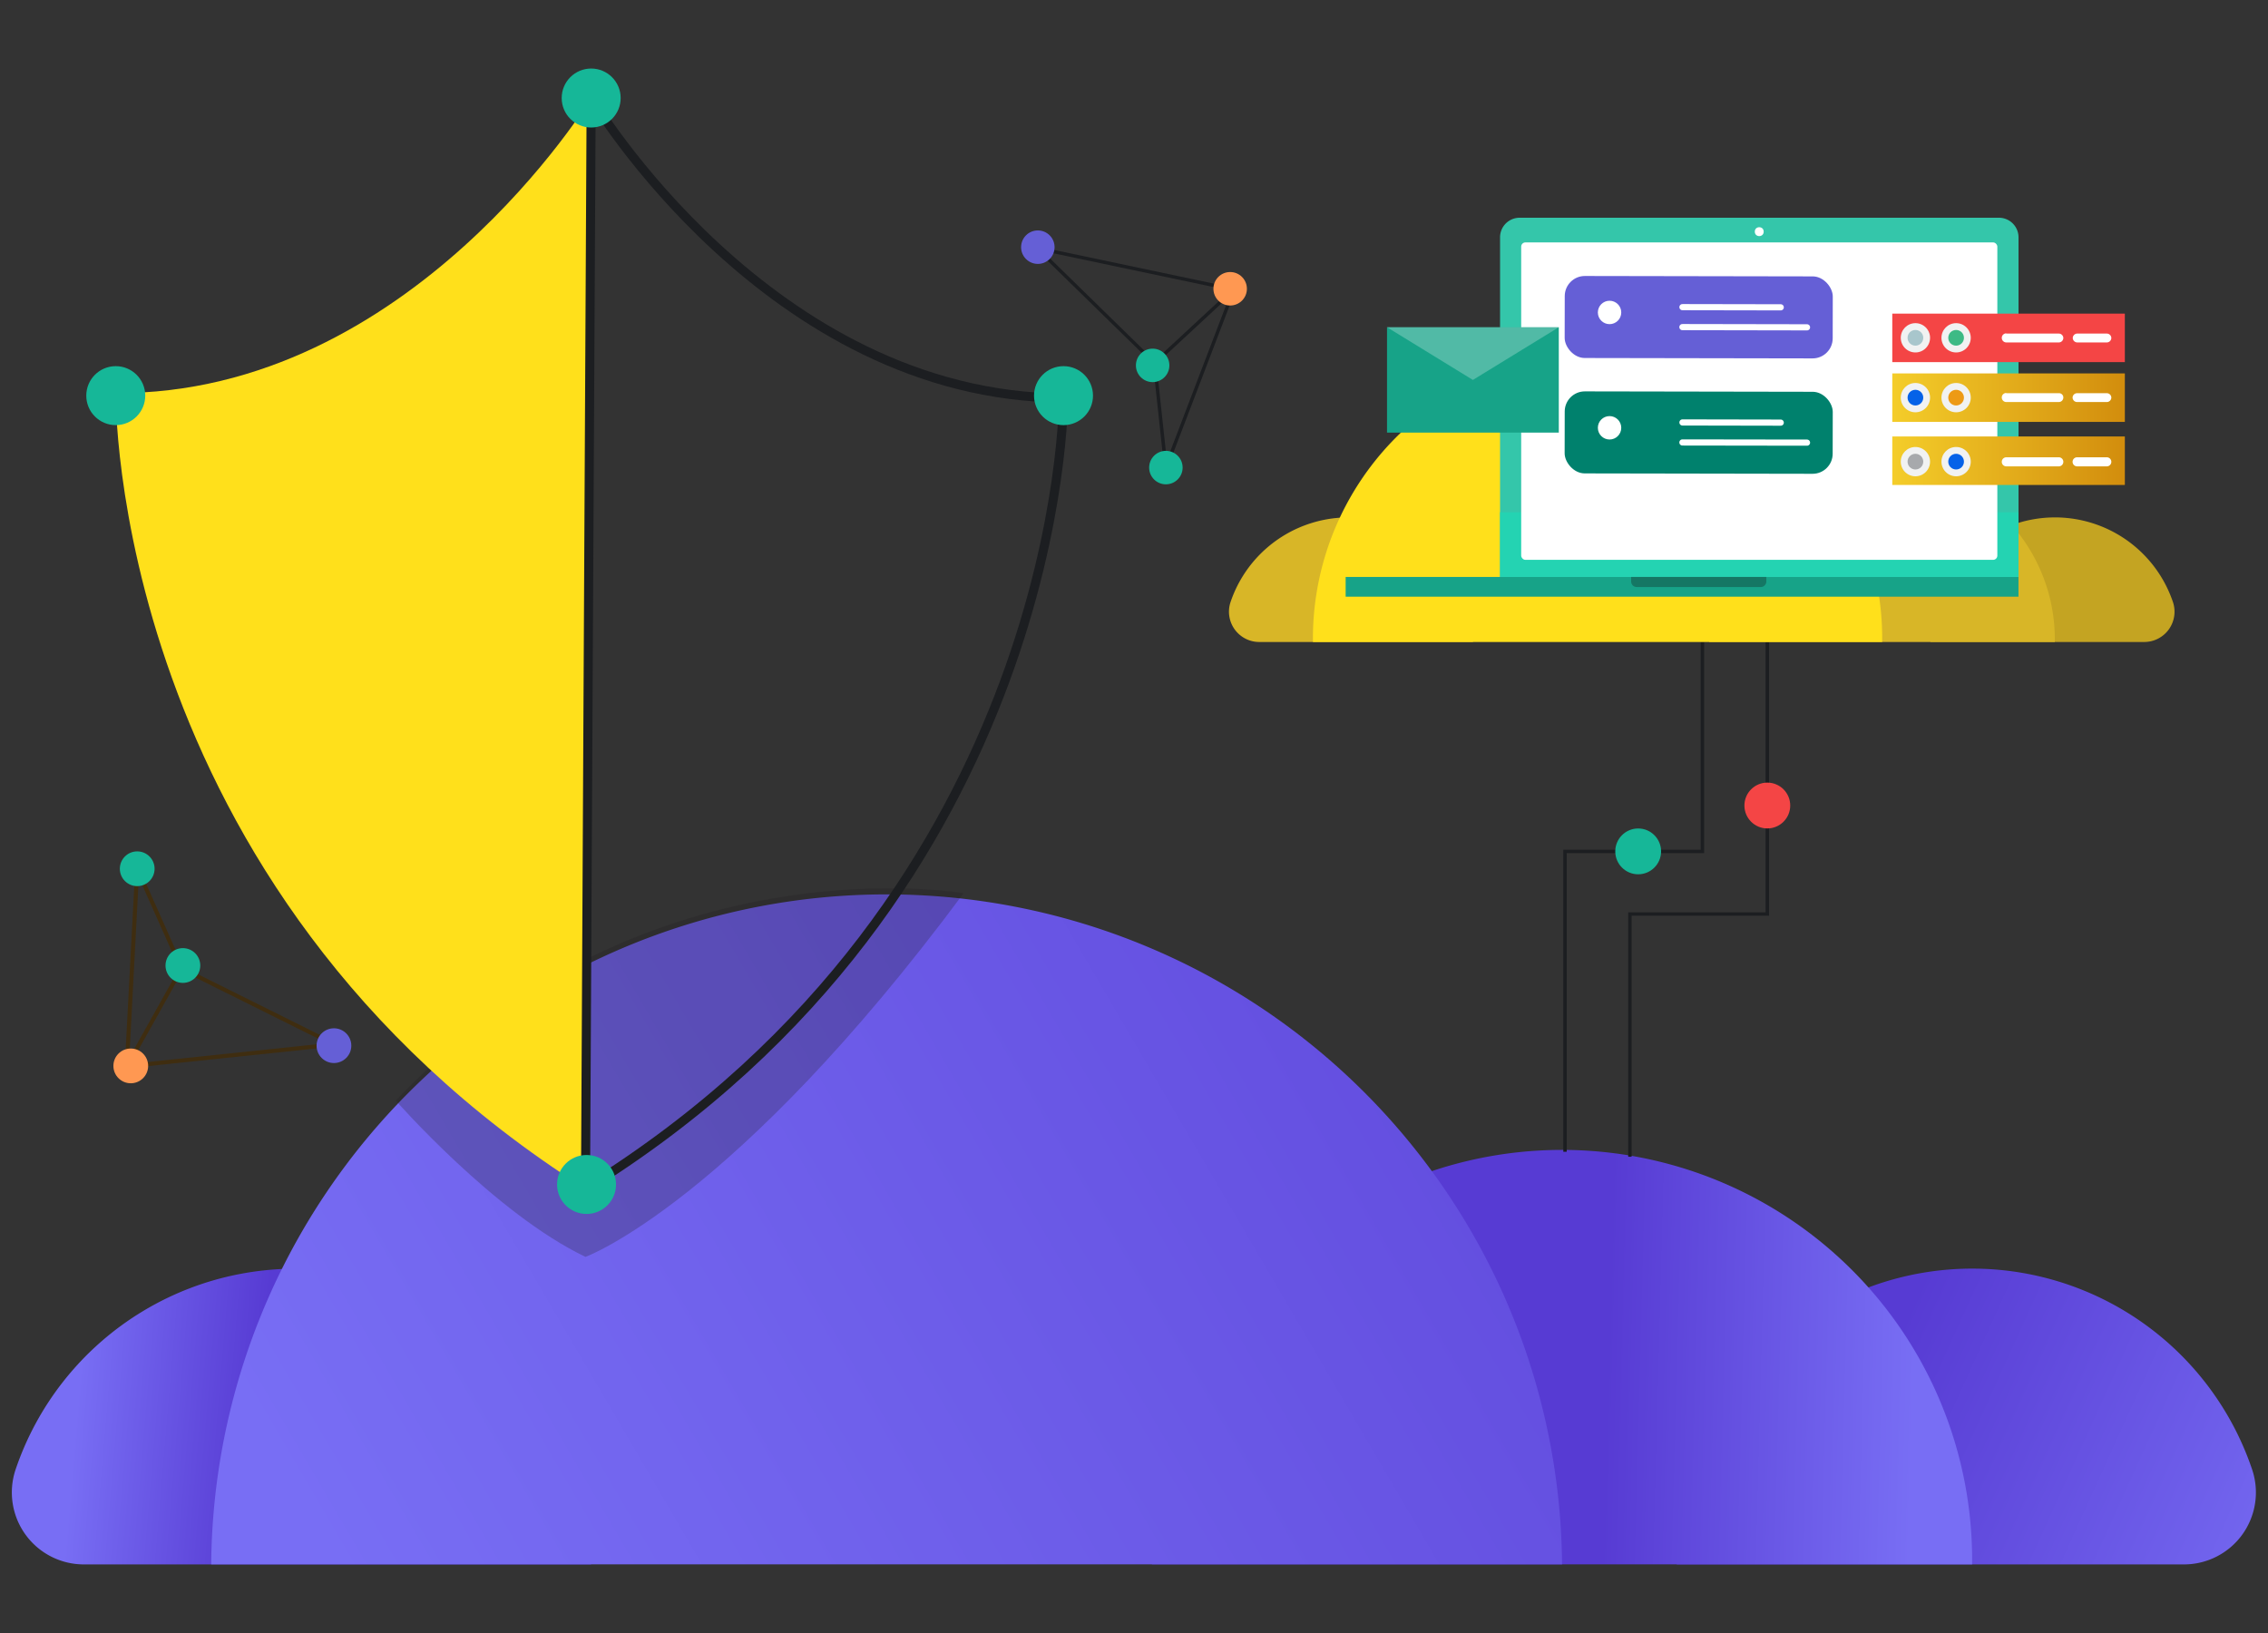 <svg id="Layer_1" data-name="Layer 1" xmlns="http://www.w3.org/2000/svg" xmlns:xlink="http://www.w3.org/1999/xlink" viewBox="0 0 500 360"><rect x="0" y="0" width="500" height="360" fill="#333333" stroke="none"/><defs><style>.cls-1{fill:url(#linear-gradient);}.cls-2{fill:url(#linear-gradient-2);}.cls-3{fill:url(#linear-gradient-3);}.cls-4{fill:url(#linear-gradient-4);}.cls-27,.cls-31,.cls-5,.cls-9{fill:none;}.cls-5{stroke:#3f2d10;stroke-width:0.9px;}.cls-31,.cls-5,.cls-9{stroke-miterlimit:10;}.cls-6{fill:#ff9852;}.cls-7{fill:#16b798;}.cls-8{fill:#655fd6;}.cls-31,.cls-9{stroke:#1c1e21;}.cls-9{stroke-width:0.75px;}.cls-10{fill:#f44545;}.cls-11{fill:#d8b627;}.cls-12{fill:#c4a422;}.cls-13{fill:#ffe01b;}.cls-14{fill:#34c6aa;}.cls-15{fill:#17a388;}.cls-16{fill:#24d3b2;}.cls-17,.cls-29{fill:#fff;}.cls-18{fill:#157764;}.cls-19{fill:url(#linear-gradient-5);}.cls-20{fill:url(#linear-gradient-6);}.cls-21{fill:#f1f2f2;}.cls-22{fill:#0562e8;}.cls-23{fill:#ed9a15;}.cls-24{fill:#a7a9ac;}.cls-25{fill:#a8c6cc;}.cls-26{fill:#3dba85;}.cls-27{stroke:#fff;stroke-linecap:round;stroke-linejoin:round;stroke-width:1.36px;}.cls-28{fill:#00816d;}.cls-29,.cls-30{opacity:0.25;}.cls-30{fill:#231f20;}.cls-31{stroke-width:2px;}</style><linearGradient id="linear-gradient" x1="3241.77" y1="310.05" x2="3201.35" y2="313.48" gradientTransform="matrix(-1, 0, 0, 1, 3258.27, 0)" gradientUnits="userSpaceOnUse"><stop offset="0.01" stop-color="#786ef4"/><stop offset="1" stop-color="#573bd3"/></linearGradient><linearGradient id="linear-gradient-2" x1="2749.67" y1="357.35" x2="2848.31" y2="312.6" xlink:href="#linear-gradient"/><linearGradient id="linear-gradient-3" x1="2835.46" y1="302.94" x2="2903.95" y2="301.11" xlink:href="#linear-gradient"/><linearGradient id="linear-gradient-4" x1="3176" y1="368.3" x2="2808.87" y2="153.68" xlink:href="#linear-gradient"/><linearGradient id="linear-gradient-5" x1="417.17" y1="87.66" x2="468.44" y2="87.66" gradientUnits="userSpaceOnUse"><stop offset="0" stop-color="#f4cd2a"/><stop offset="1" stop-color="#d28d0d"/></linearGradient><linearGradient id="linear-gradient-6" x1="417.17" y1="101.57" x2="468.44" y2="101.57" xlink:href="#linear-gradient-5"/></defs><path class="cls-1" d="M130.3,344.88H18.51A15.87,15.87,0,0,1,3.4,324.07a65.15,65.15,0,0,1,126.9,20.81Z"/><path class="cls-2" d="M481.43,344.88H369.65a65.14,65.14,0,0,1,126.89-20.81A15.86,15.86,0,0,1,481.43,344.88Z"/><path class="cls-3" d="M434.77,344.86a90.41,90.41,0,1,0-180.81,0"/><path class="cls-4" d="M344.37,344.86a148.91,148.91,0,0,0-297.81,0"/><polygon class="cls-5" points="73.74 230.26 27.96 235.06 30.25 191.52 40.04 213.49 73.74 230.26"/><line class="cls-5" x1="27.96" y1="235.07" x2="40.04" y2="213.49"/><circle class="cls-6" cx="28.83" cy="234.98" r="3.83"/><circle class="cls-7" cx="40.32" cy="212.85" r="3.83"/><circle class="cls-8" cx="73.62" cy="230.52" r="3.83"/><circle class="cls-7" cx="30.25" cy="191.52" r="3.83"/><polygon class="cls-9" points="228.62 54.69 272.02 63.84 257.03 103.08 254.55 80.04 228.62 54.69"/><line class="cls-9" x1="272.02" y1="63.84" x2="254.55" y2="80.04"/><circle class="cls-6" cx="271.2" cy="63.66" r="3.69"/><circle class="cls-7" cx="254.11" cy="80.55" r="3.69"/><circle class="cls-8" cx="228.8" cy="54.49" r="3.69"/><circle class="cls-7" cx="257.03" cy="103.08" r="3.69"/><polyline class="cls-9" points="375.31 141.51 375.31 187.7 345.02 187.7 345.02 253.91"/><polyline class="cls-9" points="389.62 141.55 389.62 201.5 359.33 201.5 359.33 255.01"/><circle class="cls-10" cx="389.62" cy="177.58" r="5.05"/><circle class="cls-7" cx="361.15" cy="187.69" r="5.05"/><path class="cls-11" d="M324.74,141.53h-47.1a6.68,6.68,0,0,1-6.37-8.76,27.45,27.45,0,0,1,53.47,8.76Z"/><path class="cls-12" d="M472.69,141.53h-47.1a27.45,27.45,0,0,1,53.47-8.76A6.68,6.68,0,0,1,472.69,141.53Z"/><path class="cls-11" d="M453,141.53a38.1,38.1,0,1,0-76.19,0"/><path class="cls-13" d="M414.94,141.53a62.75,62.75,0,1,0-125.49,0"/><path class="cls-14" d="M335,48H440.67A4.32,4.32,0,0,1,445,52.34v74.85a0,0,0,0,1,0,0H330.7a0,0,0,0,1,0,0V52.34A4.32,4.32,0,0,1,335,48Z"/><rect class="cls-15" x="296.66" y="127.19" width="148.33" height="4.35"/><rect class="cls-16" x="330.7" y="112.94" width="114.29" height="14.25"/><rect class="cls-17" x="335.36" y="53.44" width="104.97" height="69.98" rx="0.93"/><circle class="cls-17" cx="387.84" cy="51.07" r="0.98"/><path class="cls-18" d="M359.59,127.19h29.81a0,0,0,0,1,0,0v1a1.22,1.22,0,0,1-1.22,1.22H360.82a1.22,1.22,0,0,1-1.22-1.22v-1A0,0,0,0,1,359.59,127.19Z"/><rect class="cls-19" x="417.17" y="82.32" width="51.27" height="10.69"/><rect class="cls-20" x="417.17" y="96.22" width="51.27" height="10.69"/><rect class="cls-10" x="417.17" y="69.14" width="51.27" height="10.69"/><circle class="cls-21" cx="422.27" cy="87.66" r="3.23"/><circle class="cls-21" cx="431.24" cy="87.66" r="3.23"/><circle class="cls-21" cx="422.27" cy="101.77" r="3.23"/><circle class="cls-21" cx="431.24" cy="101.77" r="3.23"/><circle class="cls-21" cx="422.27" cy="74.47" r="3.23"/><circle class="cls-21" cx="431.24" cy="74.47" r="3.23"/><circle class="cls-22" cx="422.27" cy="87.66" r="1.73"/><circle class="cls-23" cx="431.24" cy="87.66" r="1.73"/><circle class="cls-24" cx="422.27" cy="101.77" r="1.73"/><circle class="cls-25" cx="422.27" cy="74.47" r="1.73"/><circle class="cls-22" cx="431.24" cy="101.77" r="1.73"/><circle class="cls-26" cx="431.24" cy="74.47" r="1.73"/><path class="cls-17" d="M442.31,86.68h11.62a.94.94,0,0,1,.95.95h0a1,1,0,0,1-.95,1H442.31a1,1,0,0,1-1-1h0a1,1,0,0,1,.95-1h0Z"/><path class="cls-17" d="M442.31,100.81h11.62a1,1,0,0,1,.95,1h0a1,1,0,0,1-.95,1H442.31a1,1,0,0,1-1-1h0A1,1,0,0,1,442.31,100.81Z"/><path class="cls-17" d="M457.87,100.81h6.59a1,1,0,0,1,1,1h0a1,1,0,0,1-1,1h-6.59a1,1,0,0,1-.95-1h0A1,1,0,0,1,457.87,100.81Z"/><path class="cls-17" d="M457.87,86.68h6.59a1,1,0,0,1,1,.95h0a1,1,0,0,1-1,1h-6.59a1,1,0,0,1-.95-1h0A1,1,0,0,1,457.87,86.68Z"/><path class="cls-17" d="M457.87,73.54h6.59a1,1,0,0,1,1,.95h0a1,1,0,0,1-.95,1h-6.6a1,1,0,0,1-.95-1h0A1,1,0,0,1,457.87,73.54Z"/><path class="cls-17" d="M442.31,73.54h11.62a1,1,0,0,1,.95.95h0a1,1,0,0,1-.95,1H442.31a1,1,0,0,1-1-1h0a1,1,0,0,1,.95-1Z"/><rect class="cls-8" x="344.95" y="60.88" width="59.09" height="18.08" rx="4.43" transform="translate(748.87 140.5) rotate(-179.9)"/><line class="cls-27" x1="370.91" y1="67.71" x2="392.58" y2="67.75"/><line class="cls-27" x1="370.9" y1="72.11" x2="398.37" y2="72.16"/><circle class="cls-17" cx="354.84" cy="68.88" r="2.58"/><rect class="cls-28" x="344.95" y="86.3" width="59.09" height="18.08" rx="4.43" transform="translate(748.82 191.36) rotate(-179.9)"/><line class="cls-27" x1="370.91" y1="93.13" x2="392.58" y2="93.17"/><line class="cls-27" x1="370.9" y1="97.54" x2="398.37" y2="97.58"/><circle class="cls-17" cx="354.84" cy="94.31" r="2.58"/><rect class="cls-15" x="305.78" y="72.14" width="37.87" height="23.23"/><polygon class="cls-29" points="305.78 72.14 324.71 83.76 343.65 72.14 305.78 72.14"/><path class="cls-30" d="M87.24,242.61s21.94,25,41.84,34.47c0,0,32.66-11.88,83.36-80.17C212.44,196.91,142.53,184.63,87.24,242.61Z"/><path class="cls-13" d="M130.33,21.61S90.57,87,25.52,86.66c0,0-1.55,108.84,103.56,175.42"/><path class="cls-31" d="M129.08,262.08C234.88,196.6,234.46,87.75,234.46,87.75c-65.05-.34-104.13-66.14-104.13-66.14Z"/><circle class="cls-7" cx="129.31" cy="261.12" r="6.5"/><circle class="cls-7" cx="130.33" cy="21.61" r="6.5"/><circle class="cls-7" cx="25.52" cy="87.22" r="6.5"/><circle class="cls-7" cx="234.46" cy="87.22" r="6.5"/></svg>